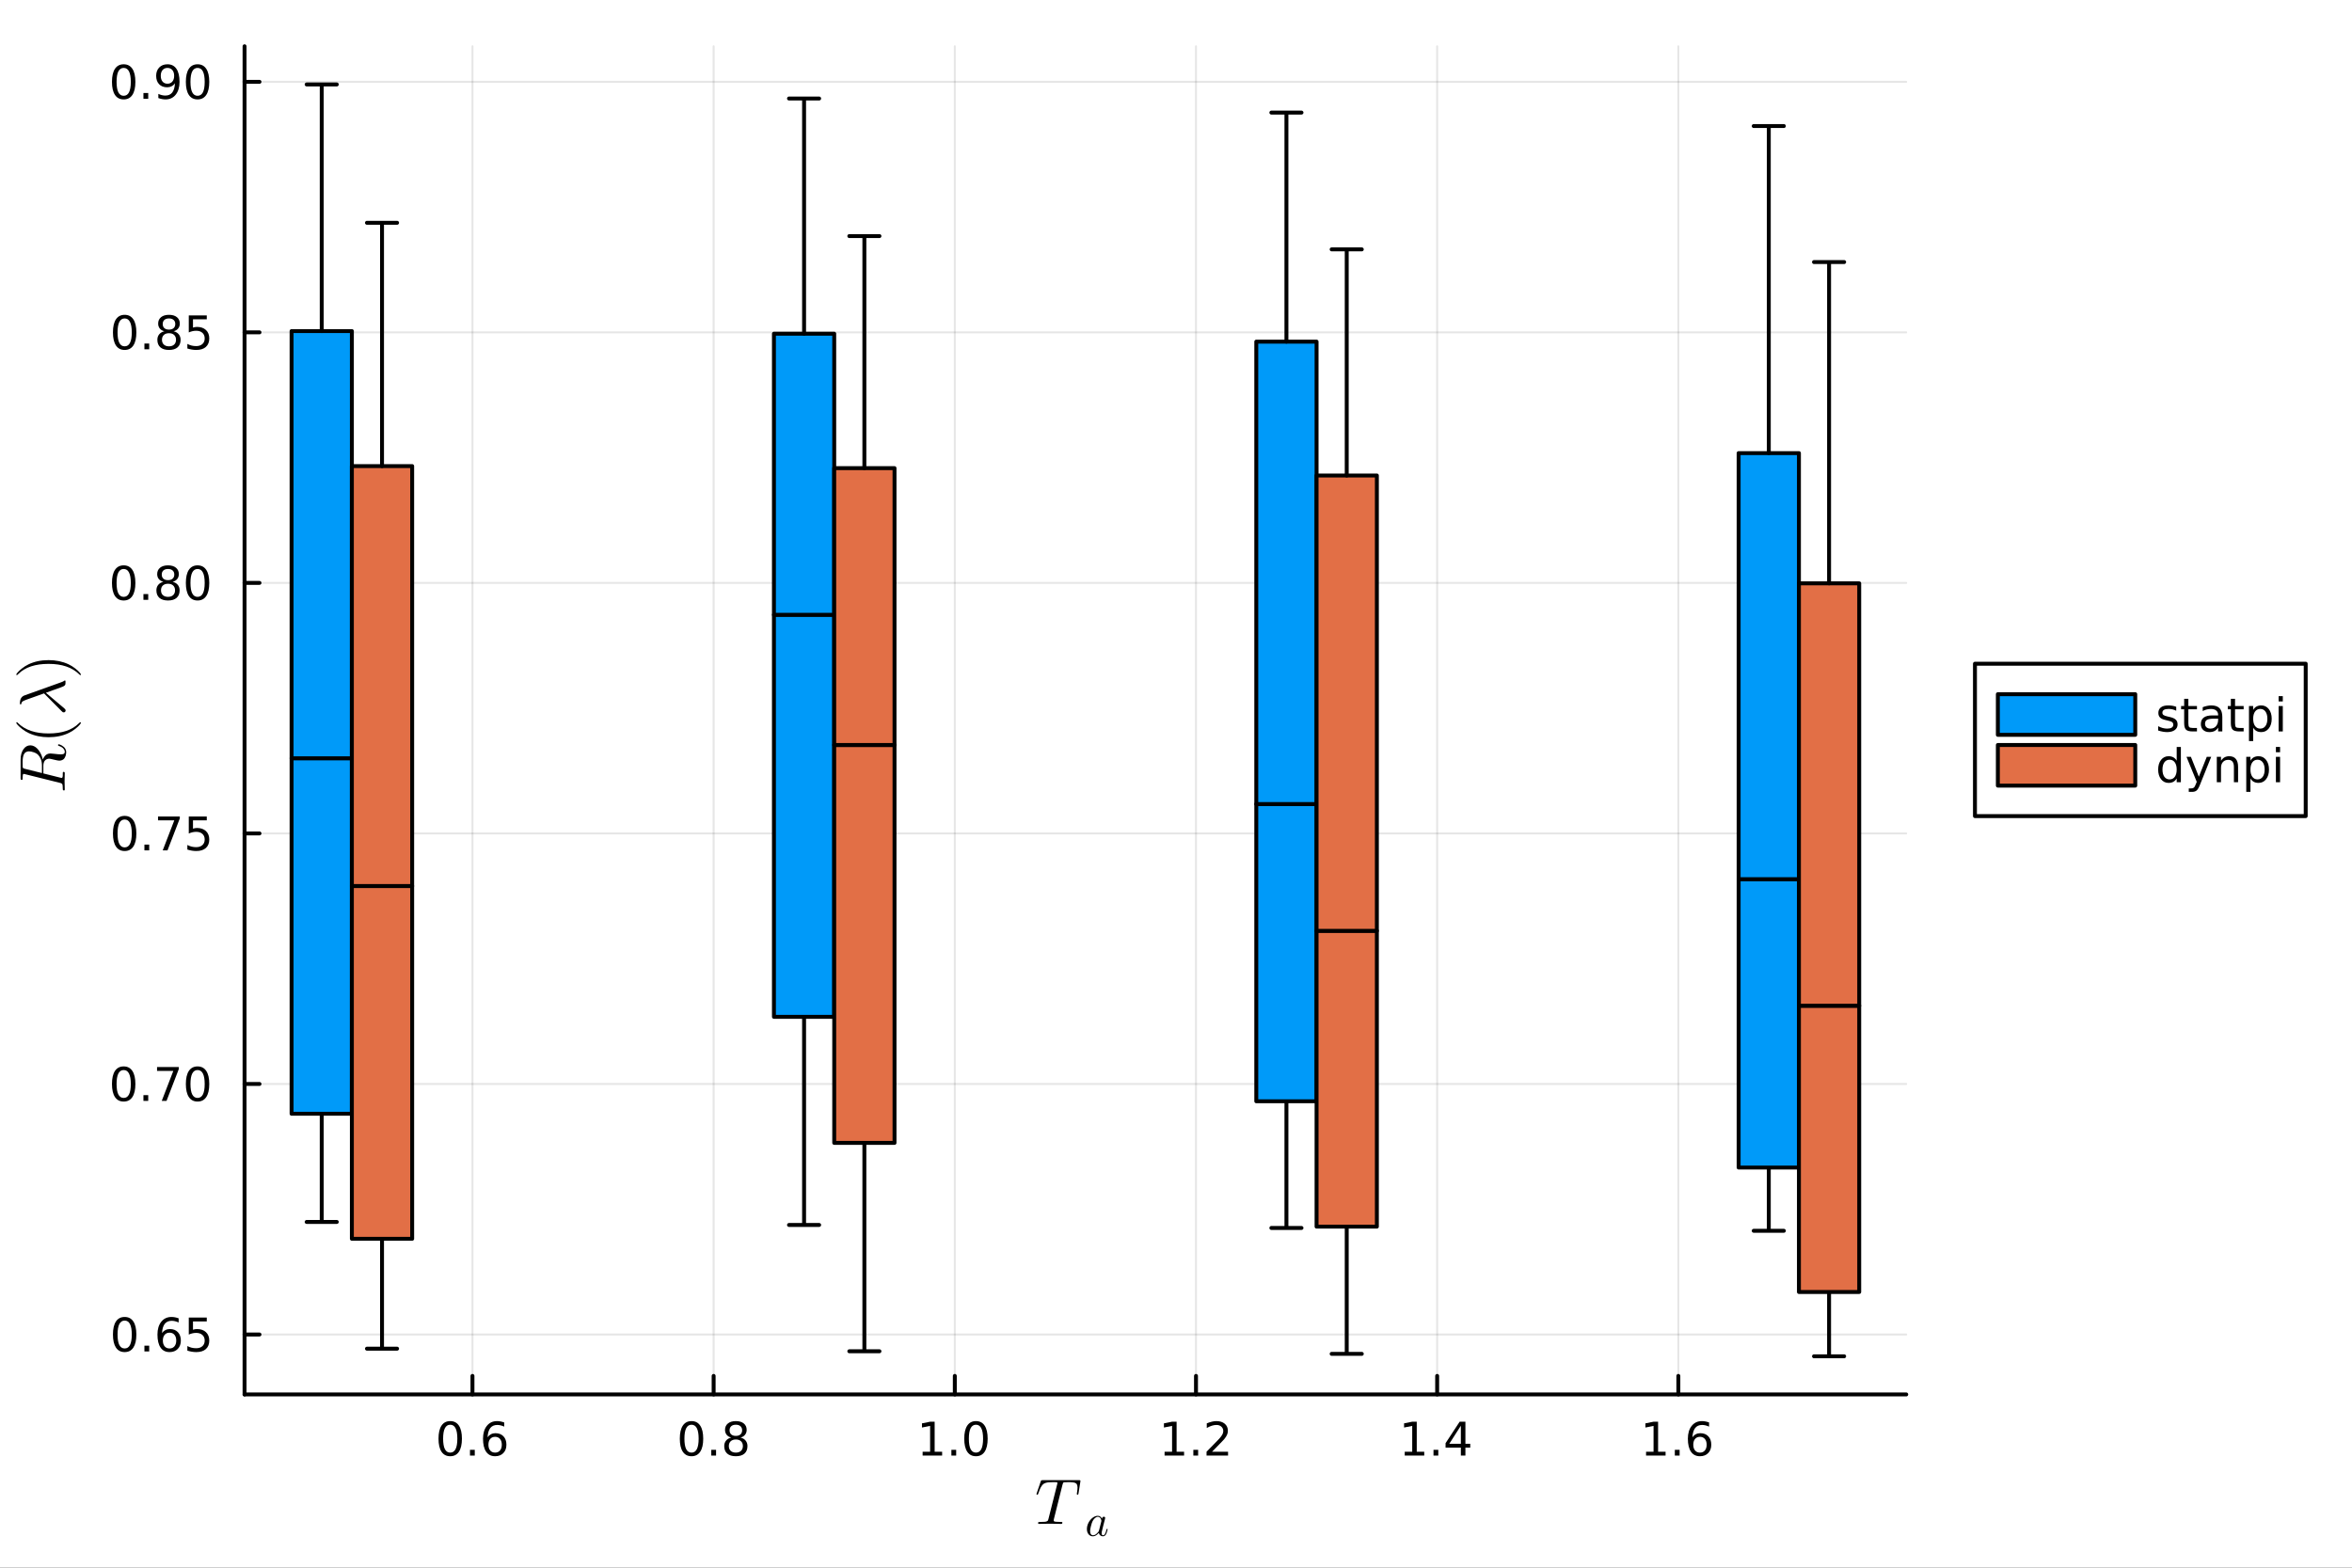 <?xml version="1.0" encoding="utf-8"?>
<svg xmlns="http://www.w3.org/2000/svg" xmlns:xlink="http://www.w3.org/1999/xlink" width="600" height="400" viewBox="0 0 2400 1600">
<rect x="0" y="0" width="2400" height="1600" fill="#333333" stroke="none"/>
<defs>
  <clipPath id="clip370">
    <rect x="0" y="0" width="2400" height="1600"/>
  </clipPath>
</defs>
<path clip-path="url(#clip370)" d="M0 1600 L2400 1600 L2400 0 L0 0  Z" fill="#ffffff" fill-rule="evenodd" fill-opacity="1"/>
<defs>
  <clipPath id="clip371">
    <rect x="480" y="0" width="1681" height="1600"/>
  </clipPath>
</defs>
<path clip-path="url(#clip370)" d="M249.542 1423.18 L1945.15 1423.18 L1945.15 47.244 L249.542 47.244  Z" fill="#ffffff" fill-rule="evenodd" fill-opacity="1"/>
<defs>
  <clipPath id="clip372">
    <rect x="249" y="47" width="1697" height="1377"/>
  </clipPath>
</defs>
<polyline clip-path="url(#clip372)" style="stroke:#000000; stroke-linecap:round; stroke-linejoin:round; stroke-width:2; stroke-opacity:0.1; fill:none" points="482.104,1423.18 482.104,47.244 "/>
<polyline clip-path="url(#clip372)" style="stroke:#000000; stroke-linecap:round; stroke-linejoin:round; stroke-width:2; stroke-opacity:0.1; fill:none" points="728.201,1423.18 728.201,47.244 "/>
<polyline clip-path="url(#clip372)" style="stroke:#000000; stroke-linecap:round; stroke-linejoin:round; stroke-width:2; stroke-opacity:0.1; fill:none" points="974.298,1423.18 974.298,47.244 "/>
<polyline clip-path="url(#clip372)" style="stroke:#000000; stroke-linecap:round; stroke-linejoin:round; stroke-width:2; stroke-opacity:0.1; fill:none" points="1220.4,1423.18 1220.4,47.244 "/>
<polyline clip-path="url(#clip372)" style="stroke:#000000; stroke-linecap:round; stroke-linejoin:round; stroke-width:2; stroke-opacity:0.1; fill:none" points="1466.49,1423.18 1466.49,47.244 "/>
<polyline clip-path="url(#clip372)" style="stroke:#000000; stroke-linecap:round; stroke-linejoin:round; stroke-width:2; stroke-opacity:0.1; fill:none" points="1712.59,1423.18 1712.59,47.244 "/>
<polyline clip-path="url(#clip370)" style="stroke:#000000; stroke-linecap:round; stroke-linejoin:round; stroke-width:4; stroke-opacity:1; fill:none" points="249.542,1423.18 1945.15,1423.18 "/>
<polyline clip-path="url(#clip370)" style="stroke:#000000; stroke-linecap:round; stroke-linejoin:round; stroke-width:4; stroke-opacity:1; fill:none" points="482.104,1423.18 482.104,1404.28 "/>
<polyline clip-path="url(#clip370)" style="stroke:#000000; stroke-linecap:round; stroke-linejoin:round; stroke-width:4; stroke-opacity:1; fill:none" points="728.201,1423.18 728.201,1404.28 "/>
<polyline clip-path="url(#clip370)" style="stroke:#000000; stroke-linecap:round; stroke-linejoin:round; stroke-width:4; stroke-opacity:1; fill:none" points="974.298,1423.18 974.298,1404.28 "/>
<polyline clip-path="url(#clip370)" style="stroke:#000000; stroke-linecap:round; stroke-linejoin:round; stroke-width:4; stroke-opacity:1; fill:none" points="1220.4,1423.18 1220.4,1404.28 "/>
<polyline clip-path="url(#clip370)" style="stroke:#000000; stroke-linecap:round; stroke-linejoin:round; stroke-width:4; stroke-opacity:1; fill:none" points="1466.49,1423.18 1466.49,1404.28 "/>
<polyline clip-path="url(#clip370)" style="stroke:#000000; stroke-linecap:round; stroke-linejoin:round; stroke-width:4; stroke-opacity:1; fill:none" points="1712.59,1423.18 1712.59,1404.28 "/>
<path clip-path="url(#clip370)" d="M459.407 1454.1 Q455.796 1454.1 453.968 1457.66 Q452.162 1461.2 452.162 1468.33 Q452.162 1475.44 453.968 1479.01 Q455.796 1482.55 459.407 1482.55 Q463.042 1482.55 464.847 1479.01 Q466.676 1475.44 466.676 1468.33 Q466.676 1461.2 464.847 1457.66 Q463.042 1454.1 459.407 1454.1 M459.407 1450.39 Q465.217 1450.39 468.273 1455 Q471.352 1459.58 471.352 1468.33 Q471.352 1477.06 468.273 1481.67 Q465.217 1486.25 459.407 1486.25 Q453.597 1486.25 450.518 1481.67 Q447.463 1477.06 447.463 1468.33 Q447.463 1459.58 450.518 1455 Q453.597 1450.39 459.407 1450.39 Z" fill="#000000" fill-rule="nonzero" fill-opacity="1" /><path clip-path="url(#clip370)" d="M479.569 1479.7 L484.453 1479.7 L484.453 1485.58 L479.569 1485.58 L479.569 1479.7 Z" fill="#000000" fill-rule="nonzero" fill-opacity="1" /><path clip-path="url(#clip370)" d="M505.217 1466.44 Q502.069 1466.44 500.217 1468.59 Q498.389 1470.74 498.389 1474.49 Q498.389 1478.22 500.217 1480.39 Q502.069 1482.55 505.217 1482.55 Q508.365 1482.55 510.194 1480.39 Q512.046 1478.22 512.046 1474.49 Q512.046 1470.74 510.194 1468.59 Q508.365 1466.44 505.217 1466.44 M514.5 1451.78 L514.5 1456.04 Q512.74 1455.21 510.935 1454.77 Q509.152 1454.33 507.393 1454.33 Q502.764 1454.33 500.31 1457.45 Q497.879 1460.58 497.532 1466.9 Q498.898 1464.89 500.958 1463.82 Q503.018 1462.73 505.495 1462.73 Q510.703 1462.73 513.713 1465.9 Q516.745 1469.05 516.745 1474.49 Q516.745 1479.82 513.597 1483.03 Q510.449 1486.25 505.217 1486.25 Q499.222 1486.25 496.051 1481.67 Q492.879 1477.06 492.879 1468.33 Q492.879 1460.14 496.768 1455.28 Q500.657 1450.39 507.208 1450.39 Q508.967 1450.39 510.75 1450.74 Q512.555 1451.09 514.5 1451.78 Z" fill="#000000" fill-rule="nonzero" fill-opacity="1" /><path clip-path="url(#clip370)" d="M705.632 1454.1 Q702.021 1454.1 700.192 1457.66 Q698.387 1461.2 698.387 1468.33 Q698.387 1475.44 700.192 1479.01 Q702.021 1482.55 705.632 1482.55 Q709.266 1482.55 711.072 1479.01 Q712.9 1475.44 712.9 1468.33 Q712.9 1461.2 711.072 1457.66 Q709.266 1454.1 705.632 1454.1 M705.632 1450.39 Q711.442 1450.39 714.498 1455 Q717.576 1459.58 717.576 1468.33 Q717.576 1477.06 714.498 1481.67 Q711.442 1486.25 705.632 1486.25 Q699.822 1486.25 696.743 1481.67 Q693.687 1477.06 693.687 1468.33 Q693.687 1459.58 696.743 1455 Q699.822 1450.39 705.632 1450.39 Z" fill="#000000" fill-rule="nonzero" fill-opacity="1" /><path clip-path="url(#clip370)" d="M725.794 1479.7 L730.678 1479.7 L730.678 1485.58 L725.794 1485.58 L725.794 1479.7 Z" fill="#000000" fill-rule="nonzero" fill-opacity="1" /><path clip-path="url(#clip370)" d="M750.863 1469.17 Q747.53 1469.17 745.609 1470.95 Q743.71 1472.73 743.71 1475.86 Q743.71 1478.98 745.609 1480.77 Q747.53 1482.55 750.863 1482.55 Q754.196 1482.55 756.118 1480.77 Q758.039 1478.96 758.039 1475.86 Q758.039 1472.73 756.118 1470.95 Q754.22 1469.17 750.863 1469.17 M746.187 1467.18 Q743.178 1466.44 741.488 1464.38 Q739.822 1462.32 739.822 1459.35 Q739.822 1455.21 742.761 1452.8 Q745.724 1450.39 750.863 1450.39 Q756.025 1450.39 758.965 1452.8 Q761.905 1455.21 761.905 1459.35 Q761.905 1462.32 760.215 1464.38 Q758.548 1466.44 755.562 1467.18 Q758.942 1467.96 760.817 1470.26 Q762.715 1472.55 762.715 1475.86 Q762.715 1480.88 759.636 1483.57 Q756.581 1486.25 750.863 1486.25 Q745.146 1486.25 742.067 1483.57 Q739.011 1480.88 739.011 1475.86 Q739.011 1472.55 740.909 1470.26 Q742.808 1467.96 746.187 1467.18 M744.474 1459.79 Q744.474 1462.48 746.141 1463.98 Q747.831 1465.49 750.863 1465.49 Q753.872 1465.49 755.562 1463.98 Q757.275 1462.48 757.275 1459.79 Q757.275 1457.11 755.562 1455.6 Q753.872 1454.1 750.863 1454.1 Q747.831 1454.1 746.141 1455.6 Q744.474 1457.11 744.474 1459.79 Z" fill="#000000" fill-rule="nonzero" fill-opacity="1" /><path clip-path="url(#clip370)" d="M941.451 1481.64 L949.09 1481.64 L949.09 1455.28 L940.78 1456.95 L940.78 1452.69 L949.044 1451.02 L953.72 1451.02 L953.72 1481.64 L961.359 1481.64 L961.359 1485.58 L941.451 1485.58 L941.451 1481.64 Z" fill="#000000" fill-rule="nonzero" fill-opacity="1" /><path clip-path="url(#clip370)" d="M970.803 1479.7 L975.687 1479.7 L975.687 1485.58 L970.803 1485.58 L970.803 1479.7 Z" fill="#000000" fill-rule="nonzero" fill-opacity="1" /><path clip-path="url(#clip370)" d="M995.872 1454.1 Q992.261 1454.1 990.433 1457.66 Q988.627 1461.2 988.627 1468.33 Q988.627 1475.44 990.433 1479.01 Q992.261 1482.55 995.872 1482.55 Q999.507 1482.55 1001.31 1479.01 Q1003.14 1475.44 1003.14 1468.33 Q1003.14 1461.2 1001.31 1457.66 Q999.507 1454.1 995.872 1454.1 M995.872 1450.39 Q1001.68 1450.39 1004.74 1455 Q1007.82 1459.58 1007.82 1468.33 Q1007.82 1477.06 1004.74 1481.67 Q1001.68 1486.25 995.872 1486.25 Q990.062 1486.25 986.984 1481.67 Q983.928 1477.06 983.928 1468.33 Q983.928 1459.58 986.984 1455 Q990.062 1450.39 995.872 1450.39 Z" fill="#000000" fill-rule="nonzero" fill-opacity="1" /><path clip-path="url(#clip370)" d="M1188.35 1481.64 L1195.99 1481.64 L1195.99 1455.28 L1187.68 1456.95 L1187.68 1452.69 L1195.94 1451.02 L1200.62 1451.02 L1200.62 1481.64 L1208.25 1481.64 L1208.25 1485.58 L1188.35 1485.58 L1188.35 1481.64 Z" fill="#000000" fill-rule="nonzero" fill-opacity="1" /><path clip-path="url(#clip370)" d="M1217.7 1479.7 L1222.58 1479.7 L1222.58 1485.58 L1217.7 1485.58 L1217.7 1479.7 Z" fill="#000000" fill-rule="nonzero" fill-opacity="1" /><path clip-path="url(#clip370)" d="M1236.8 1481.64 L1253.12 1481.64 L1253.12 1485.58 L1231.17 1485.58 L1231.17 1481.64 Q1233.83 1478.89 1238.42 1474.26 Q1243.02 1469.61 1244.2 1468.27 Q1246.45 1465.74 1247.33 1464.01 Q1248.23 1462.25 1248.23 1460.56 Q1248.23 1457.8 1246.29 1456.07 Q1244.37 1454.33 1241.26 1454.33 Q1239.06 1454.33 1236.61 1455.09 Q1234.18 1455.86 1231.4 1457.41 L1231.4 1452.69 Q1234.23 1451.55 1236.68 1450.97 Q1239.13 1450.39 1241.17 1450.39 Q1246.54 1450.39 1249.74 1453.08 Q1252.93 1455.77 1252.93 1460.26 Q1252.93 1462.39 1252.12 1464.31 Q1251.33 1466.2 1249.23 1468.8 Q1248.65 1469.47 1245.55 1472.69 Q1242.44 1475.88 1236.8 1481.64 Z" fill="#000000" fill-rule="nonzero" fill-opacity="1" /><path clip-path="url(#clip370)" d="M1433.4 1481.64 L1441.04 1481.64 L1441.04 1455.28 L1432.73 1456.95 L1432.73 1452.69 L1441 1451.02 L1445.67 1451.02 L1445.67 1481.64 L1453.31 1481.64 L1453.31 1485.58 L1433.4 1485.58 L1433.4 1481.64 Z" fill="#000000" fill-rule="nonzero" fill-opacity="1" /><path clip-path="url(#clip370)" d="M1462.75 1479.7 L1467.64 1479.7 L1467.64 1485.58 L1462.75 1485.58 L1462.75 1479.7 Z" fill="#000000" fill-rule="nonzero" fill-opacity="1" /><path clip-path="url(#clip370)" d="M1490.67 1455.09 L1478.87 1473.54 L1490.67 1473.54 L1490.67 1455.09 M1489.44 1451.02 L1495.32 1451.02 L1495.32 1473.54 L1500.25 1473.54 L1500.25 1477.43 L1495.32 1477.43 L1495.32 1485.58 L1490.67 1485.58 L1490.67 1477.43 L1475.07 1477.43 L1475.07 1472.92 L1489.44 1451.02 Z" fill="#000000" fill-rule="nonzero" fill-opacity="1" /><path clip-path="url(#clip370)" d="M1679.66 1481.64 L1687.3 1481.64 L1687.3 1455.28 L1678.99 1456.95 L1678.99 1452.69 L1687.25 1451.02 L1691.93 1451.02 L1691.93 1481.64 L1699.57 1481.64 L1699.57 1485.58 L1679.66 1485.58 L1679.66 1481.64 Z" fill="#000000" fill-rule="nonzero" fill-opacity="1" /><path clip-path="url(#clip370)" d="M1709.01 1479.7 L1713.9 1479.7 L1713.9 1485.58 L1709.01 1485.58 L1709.01 1479.7 Z" fill="#000000" fill-rule="nonzero" fill-opacity="1" /><path clip-path="url(#clip370)" d="M1734.66 1466.44 Q1731.51 1466.44 1729.66 1468.59 Q1727.83 1470.74 1727.83 1474.49 Q1727.83 1478.22 1729.66 1480.39 Q1731.51 1482.55 1734.66 1482.55 Q1737.81 1482.55 1739.64 1480.39 Q1741.49 1478.22 1741.49 1474.49 Q1741.49 1470.74 1739.64 1468.59 Q1737.81 1466.44 1734.66 1466.44 M1743.94 1451.78 L1743.94 1456.04 Q1742.18 1455.21 1740.38 1454.77 Q1738.6 1454.33 1736.84 1454.33 Q1732.21 1454.33 1729.75 1457.45 Q1727.32 1460.58 1726.98 1466.9 Q1728.34 1464.89 1730.4 1463.82 Q1732.46 1462.73 1734.94 1462.73 Q1740.15 1462.73 1743.16 1465.9 Q1746.19 1469.05 1746.19 1474.49 Q1746.19 1479.82 1743.04 1483.03 Q1739.89 1486.25 1734.66 1486.25 Q1728.67 1486.25 1725.5 1481.67 Q1722.32 1477.06 1722.32 1468.33 Q1722.32 1460.14 1726.21 1455.28 Q1730.1 1450.39 1736.65 1450.39 Q1738.41 1450.39 1740.19 1450.74 Q1742 1451.09 1743.94 1451.78 Z" fill="#000000" fill-rule="nonzero" fill-opacity="1" /><path clip-path="url(#clip370)" d="M1102.49 1511.39 Q1102.49 1512 1102.36 1512.52 L1100.55 1523.98 Q1100.46 1524.85 1100.26 1525.18 Q1100.1 1525.5 1099.59 1525.5 Q1098.78 1525.5 1098.78 1524.66 Q1098.78 1524.18 1098.98 1523.4 Q1099.52 1519.77 1099.52 1518.12 Q1099.52 1517.03 1099.3 1516.22 Q1099.1 1515.39 1098.78 1514.81 Q1098.49 1514.23 1097.82 1513.84 Q1097.14 1513.45 1096.5 1513.23 Q1095.85 1513 1094.69 1512.91 Q1093.53 1512.78 1092.53 1512.74 Q1091.54 1512.71 1089.89 1512.71 Q1086.32 1512.71 1085.74 1512.84 Q1085.13 1513 1084.81 1513.49 Q1084.52 1513.94 1084.19 1515.29 L1075.43 1550.3 L1075.18 1551.68 Q1075.18 1552.45 1075.66 1552.71 Q1076.14 1552.97 1077.62 1553.13 Q1079.75 1553.29 1081.84 1553.29 Q1081.91 1553.29 1082.04 1553.29 Q1082.74 1553.29 1083.03 1553.32 Q1083.32 1553.32 1083.61 1553.39 Q1083.9 1553.45 1083.97 1553.61 Q1084.06 1553.74 1084.06 1554 Q1084.06 1554.61 1083.81 1554.93 Q1083.55 1555.22 1083.29 1555.29 Q1083.07 1555.32 1082.62 1555.32 Q1081.71 1555.32 1079.78 1555.26 Q1077.85 1555.19 1076.88 1555.19 L1071.41 1555.13 L1065.8 1555.19 Q1064.93 1555.19 1063.1 1555.26 Q1061.26 1555.32 1060.39 1555.32 Q1059.27 1555.32 1059.27 1554.52 Q1059.27 1553.61 1059.68 1553.45 Q1060.14 1553.29 1062.04 1553.29 Q1064.71 1553.29 1066.16 1553.16 Q1067.61 1553.03 1068.38 1552.58 Q1069.19 1552.13 1069.41 1551.68 Q1069.64 1551.2 1069.89 1550.1 L1078.75 1514.9 Q1079.01 1514.13 1079.01 1513.52 Q1079.01 1513.2 1078.91 1513.07 Q1078.85 1512.94 1078.43 1512.84 Q1078.01 1512.71 1077.14 1512.71 L1074.56 1512.71 Q1071.92 1512.71 1070.28 1512.84 Q1068.67 1512.94 1067.12 1513.42 Q1065.61 1513.9 1064.71 1514.58 Q1063.84 1515.26 1062.87 1516.64 Q1061.91 1518.03 1061.2 1519.7 Q1060.52 1521.38 1059.56 1524.11 Q1059.23 1525.01 1059.04 1525.27 Q1058.88 1525.5 1058.43 1525.5 Q1058.11 1525.5 1057.85 1525.3 Q1057.62 1525.08 1057.62 1524.79 Q1057.95 1523.73 1058.01 1523.6 L1061.97 1511.97 Q1062.29 1511.04 1062.58 1510.88 Q1062.91 1510.68 1064.1 1510.68 L1100.68 1510.68 Q1101.26 1510.68 1101.46 1510.68 Q1101.65 1510.68 1101.97 1510.75 Q1102.29 1510.81 1102.39 1510.97 Q1102.49 1511.13 1102.49 1511.39 Z" fill="#000000" fill-rule="nonzero" fill-opacity="1" /><path clip-path="url(#clip370)" d="M1130.23 1560.84 Q1129.62 1563.75 1128.83 1565.42 Q1127.57 1567.97 1125.43 1567.97 Q1123.81 1567.97 1122.66 1566.97 Q1121.51 1565.98 1121.24 1564.49 Q1118.28 1567.97 1115.22 1567.97 Q1112.51 1567.97 1110.8 1565.91 Q1109.09 1563.84 1109.09 1560.57 Q1109.09 1557.28 1110.71 1554.12 Q1112.35 1550.97 1114.95 1549.01 Q1117.54 1547.05 1120.2 1547.05 Q1123.02 1547.05 1124.46 1550 Q1124.57 1549.19 1125.09 1548.58 Q1125.61 1547.97 1126.4 1547.97 Q1127.01 1547.97 1127.37 1548.31 Q1127.73 1548.62 1127.73 1549.21 Q1127.73 1549.5 1127.41 1550.79 L1125.75 1557.24 L1124.73 1561.41 Q1124.35 1562.94 1124.24 1563.5 Q1124.14 1564.07 1124.14 1564.81 Q1124.14 1566.93 1125.52 1566.93 Q1126.2 1566.93 1126.74 1566.5 Q1127.28 1566.07 1127.71 1565.17 Q1128.14 1564.27 1128.41 1563.44 Q1128.68 1562.58 1129.04 1561.23 Q1129.15 1560.68 1129.24 1560.55 Q1129.35 1560.39 1129.67 1560.39 Q1130.23 1560.39 1130.23 1560.84 M1123.9 1552.12 Q1123.9 1551.92 1123.74 1551.35 Q1123.58 1550.79 1123.22 1550 Q1122.86 1549.21 1122.07 1548.65 Q1121.3 1548.06 1120.27 1548.06 Q1118.87 1548.06 1117.4 1549.25 Q1115.96 1550.45 1114.9 1552.48 Q1114.09 1554.1 1113.21 1557.51 Q1112.35 1560.91 1112.35 1562.6 Q1112.35 1563.64 1112.58 1564.56 Q1112.83 1565.46 1113.53 1566.21 Q1114.23 1566.93 1115.31 1566.93 Q1117.95 1566.93 1120.54 1563.66 Q1121.03 1563.1 1121.15 1562.87 Q1121.28 1562.62 1121.46 1561.95 L1123.76 1552.91 Q1123.9 1552.23 1123.9 1552.12 Z" fill="#000000" fill-rule="nonzero" fill-opacity="1" /><polyline clip-path="url(#clip372)" style="stroke:#000000; stroke-linecap:round; stroke-linejoin:round; stroke-width:2; stroke-opacity:0.1; fill:none" points="249.542,1362.01 1945.15,1362.01 "/>
<polyline clip-path="url(#clip372)" style="stroke:#000000; stroke-linecap:round; stroke-linejoin:round; stroke-width:2; stroke-opacity:0.1; fill:none" points="249.542,1106.31 1945.15,1106.31 "/>
<polyline clip-path="url(#clip372)" style="stroke:#000000; stroke-linecap:round; stroke-linejoin:round; stroke-width:2; stroke-opacity:0.1; fill:none" points="249.542,850.61 1945.15,850.61 "/>
<polyline clip-path="url(#clip372)" style="stroke:#000000; stroke-linecap:round; stroke-linejoin:round; stroke-width:2; stroke-opacity:0.1; fill:none" points="249.542,594.912 1945.15,594.912 "/>
<polyline clip-path="url(#clip372)" style="stroke:#000000; stroke-linecap:round; stroke-linejoin:round; stroke-width:2; stroke-opacity:0.1; fill:none" points="249.542,339.214 1945.15,339.214 "/>
<polyline clip-path="url(#clip372)" style="stroke:#000000; stroke-linecap:round; stroke-linejoin:round; stroke-width:2; stroke-opacity:0.1; fill:none" points="249.542,83.516 1945.15,83.516 "/>
<polyline clip-path="url(#clip370)" style="stroke:#000000; stroke-linecap:round; stroke-linejoin:round; stroke-width:4; stroke-opacity:1; fill:none" points="249.542,1423.18 249.542,47.244 "/>
<polyline clip-path="url(#clip370)" style="stroke:#000000; stroke-linecap:round; stroke-linejoin:round; stroke-width:4; stroke-opacity:1; fill:none" points="249.542,1362.01 264.777,1362.01 "/>
<polyline clip-path="url(#clip370)" style="stroke:#000000; stroke-linecap:round; stroke-linejoin:round; stroke-width:4; stroke-opacity:1; fill:none" points="249.542,1106.31 264.777,1106.31 "/>
<polyline clip-path="url(#clip370)" style="stroke:#000000; stroke-linecap:round; stroke-linejoin:round; stroke-width:4; stroke-opacity:1; fill:none" points="249.542,850.61 264.777,850.61 "/>
<polyline clip-path="url(#clip370)" style="stroke:#000000; stroke-linecap:round; stroke-linejoin:round; stroke-width:4; stroke-opacity:1; fill:none" points="249.542,594.912 264.777,594.912 "/>
<polyline clip-path="url(#clip370)" style="stroke:#000000; stroke-linecap:round; stroke-linejoin:round; stroke-width:4; stroke-opacity:1; fill:none" points="249.542,339.214 264.777,339.214 "/>
<polyline clip-path="url(#clip370)" style="stroke:#000000; stroke-linecap:round; stroke-linejoin:round; stroke-width:4; stroke-opacity:1; fill:none" points="249.542,83.516 264.777,83.516 "/>
<path clip-path="url(#clip370)" d="M127.2 1347.81 Q123.589 1347.81 121.76 1351.37 Q119.955 1354.91 119.955 1362.04 Q119.955 1369.15 121.76 1372.71 Q123.589 1376.25 127.2 1376.25 Q130.834 1376.25 132.64 1372.71 Q134.468 1369.15 134.468 1362.04 Q134.468 1354.91 132.64 1351.37 Q130.834 1347.81 127.2 1347.81 M127.2 1344.1 Q133.01 1344.1 136.066 1348.71 Q139.144 1353.29 139.144 1362.04 Q139.144 1370.77 136.066 1375.37 Q133.01 1379.96 127.2 1379.96 Q121.39 1379.96 118.311 1375.37 Q115.256 1370.77 115.256 1362.04 Q115.256 1353.29 118.311 1348.71 Q121.39 1344.1 127.2 1344.1 Z" fill="#000000" fill-rule="nonzero" fill-opacity="1" /><path clip-path="url(#clip370)" d="M147.362 1373.41 L152.246 1373.41 L152.246 1379.29 L147.362 1379.29 L147.362 1373.41 Z" fill="#000000" fill-rule="nonzero" fill-opacity="1" /><path clip-path="url(#clip370)" d="M173.01 1360.14 Q169.862 1360.14 168.01 1362.3 Q166.181 1364.45 166.181 1368.2 Q166.181 1371.93 168.01 1374.1 Q169.862 1376.25 173.01 1376.25 Q176.158 1376.25 177.987 1374.1 Q179.839 1371.93 179.839 1368.2 Q179.839 1364.45 177.987 1362.3 Q176.158 1360.14 173.01 1360.14 M182.292 1345.49 L182.292 1349.75 Q180.533 1348.92 178.727 1348.48 Q176.945 1348.04 175.186 1348.04 Q170.556 1348.04 168.102 1351.16 Q165.672 1354.29 165.325 1360.61 Q166.69 1358.59 168.751 1357.53 Q170.811 1356.44 173.288 1356.44 Q178.496 1356.44 181.505 1359.61 Q184.538 1362.76 184.538 1368.2 Q184.538 1373.52 181.389 1376.74 Q178.241 1379.96 173.01 1379.96 Q167.015 1379.96 163.843 1375.37 Q160.672 1370.77 160.672 1362.04 Q160.672 1353.85 164.561 1348.99 Q168.45 1344.1 175.001 1344.1 Q176.76 1344.1 178.542 1344.45 Q180.348 1344.8 182.292 1345.49 Z" fill="#000000" fill-rule="nonzero" fill-opacity="1" /><path clip-path="url(#clip370)" d="M192.639 1344.73 L210.996 1344.73 L210.996 1348.66 L196.922 1348.66 L196.922 1357.13 Q197.94 1356.79 198.959 1356.62 Q199.977 1356.44 200.996 1356.44 Q206.783 1356.44 210.162 1359.61 Q213.542 1362.78 213.542 1368.2 Q213.542 1373.78 210.07 1376.88 Q206.598 1379.96 200.278 1379.96 Q198.102 1379.96 195.834 1379.59 Q193.588 1379.22 191.181 1378.48 L191.181 1373.78 Q193.264 1374.91 195.487 1375.47 Q197.709 1376.02 200.186 1376.02 Q204.19 1376.02 206.528 1373.92 Q208.866 1371.81 208.866 1368.2 Q208.866 1364.59 206.528 1362.48 Q204.19 1360.37 200.186 1360.37 Q198.311 1360.37 196.436 1360.79 Q194.584 1361.21 192.639 1362.09 L192.639 1344.73 Z" fill="#000000" fill-rule="nonzero" fill-opacity="1" /><path clip-path="url(#clip370)" d="M126.205 1092.11 Q122.593 1092.11 120.765 1095.67 Q118.959 1099.21 118.959 1106.34 Q118.959 1113.45 120.765 1117.01 Q122.593 1120.56 126.205 1120.56 Q129.839 1120.56 131.644 1117.01 Q133.473 1113.45 133.473 1106.34 Q133.473 1099.21 131.644 1095.67 Q129.839 1092.11 126.205 1092.11 M126.205 1088.4 Q132.015 1088.4 135.07 1093.01 Q138.149 1097.59 138.149 1106.34 Q138.149 1115.07 135.07 1119.68 Q132.015 1124.26 126.205 1124.26 Q120.394 1124.26 117.316 1119.68 Q114.26 1115.07 114.26 1106.34 Q114.26 1097.59 117.316 1093.01 Q120.394 1088.4 126.205 1088.4 Z" fill="#000000" fill-rule="nonzero" fill-opacity="1" /><path clip-path="url(#clip370)" d="M146.366 1117.71 L151.251 1117.71 L151.251 1123.59 L146.366 1123.59 L146.366 1117.71 Z" fill="#000000" fill-rule="nonzero" fill-opacity="1" /><path clip-path="url(#clip370)" d="M160.255 1089.03 L182.477 1089.03 L182.477 1091.02 L169.931 1123.59 L165.047 1123.59 L176.852 1092.96 L160.255 1092.96 L160.255 1089.03 Z" fill="#000000" fill-rule="nonzero" fill-opacity="1" /><path clip-path="url(#clip370)" d="M201.598 1092.11 Q197.987 1092.11 196.158 1095.67 Q194.352 1099.21 194.352 1106.34 Q194.352 1113.45 196.158 1117.01 Q197.987 1120.56 201.598 1120.56 Q205.232 1120.56 207.037 1117.01 Q208.866 1113.45 208.866 1106.34 Q208.866 1099.21 207.037 1095.67 Q205.232 1092.11 201.598 1092.11 M201.598 1088.4 Q207.408 1088.4 210.463 1093.01 Q213.542 1097.59 213.542 1106.34 Q213.542 1115.07 210.463 1119.68 Q207.408 1124.26 201.598 1124.26 Q195.787 1124.26 192.709 1119.68 Q189.653 1115.07 189.653 1106.34 Q189.653 1097.59 192.709 1093.01 Q195.787 1088.4 201.598 1088.4 Z" fill="#000000" fill-rule="nonzero" fill-opacity="1" /><path clip-path="url(#clip370)" d="M127.2 836.409 Q123.589 836.409 121.76 839.974 Q119.955 843.516 119.955 850.645 Q119.955 857.752 121.76 861.316 Q123.589 864.858 127.2 864.858 Q130.834 864.858 132.64 861.316 Q134.468 857.752 134.468 850.645 Q134.468 843.516 132.64 839.974 Q130.834 836.409 127.2 836.409 M127.2 832.705 Q133.01 832.705 136.066 837.312 Q139.144 841.895 139.144 850.645 Q139.144 859.372 136.066 863.978 Q133.01 868.562 127.2 868.562 Q121.39 868.562 118.311 863.978 Q115.256 859.372 115.256 850.645 Q115.256 841.895 118.311 837.312 Q121.39 832.705 127.2 832.705 Z" fill="#000000" fill-rule="nonzero" fill-opacity="1" /><path clip-path="url(#clip370)" d="M147.362 862.011 L152.246 862.011 L152.246 867.89 L147.362 867.89 L147.362 862.011 Z" fill="#000000" fill-rule="nonzero" fill-opacity="1" /><path clip-path="url(#clip370)" d="M161.251 833.33 L183.473 833.33 L183.473 835.321 L170.927 867.89 L166.042 867.89 L177.848 837.266 L161.251 837.266 L161.251 833.33 Z" fill="#000000" fill-rule="nonzero" fill-opacity="1" /><path clip-path="url(#clip370)" d="M192.639 833.33 L210.996 833.33 L210.996 837.266 L196.922 837.266 L196.922 845.738 Q197.94 845.39 198.959 845.228 Q199.977 845.043 200.996 845.043 Q206.783 845.043 210.162 848.215 Q213.542 851.386 213.542 856.802 Q213.542 862.381 210.07 865.483 Q206.598 868.562 200.278 868.562 Q198.102 868.562 195.834 868.191 Q193.588 867.821 191.181 867.08 L191.181 862.381 Q193.264 863.515 195.487 864.071 Q197.709 864.627 200.186 864.627 Q204.19 864.627 206.528 862.52 Q208.866 860.414 208.866 856.802 Q208.866 853.191 206.528 851.085 Q204.19 848.978 200.186 848.978 Q198.311 848.978 196.436 849.395 Q194.584 849.812 192.639 850.691 L192.639 833.33 Z" fill="#000000" fill-rule="nonzero" fill-opacity="1" /><path clip-path="url(#clip370)" d="M126.205 580.711 Q122.593 580.711 120.765 584.276 Q118.959 587.817 118.959 594.947 Q118.959 602.053 120.765 605.618 Q122.593 609.16 126.205 609.16 Q129.839 609.16 131.644 605.618 Q133.473 602.053 133.473 594.947 Q133.473 587.817 131.644 584.276 Q129.839 580.711 126.205 580.711 M126.205 577.007 Q132.015 577.007 135.07 581.614 Q138.149 586.197 138.149 594.947 Q138.149 603.674 135.07 608.28 Q132.015 612.864 126.205 612.864 Q120.394 612.864 117.316 608.28 Q114.26 603.674 114.26 594.947 Q114.26 586.197 117.316 581.614 Q120.394 577.007 126.205 577.007 Z" fill="#000000" fill-rule="nonzero" fill-opacity="1" /><path clip-path="url(#clip370)" d="M146.366 606.313 L151.251 606.313 L151.251 612.192 L146.366 612.192 L146.366 606.313 Z" fill="#000000" fill-rule="nonzero" fill-opacity="1" /><path clip-path="url(#clip370)" d="M171.436 595.78 Q168.102 595.78 166.181 597.563 Q164.283 599.345 164.283 602.47 Q164.283 605.595 166.181 607.377 Q168.102 609.16 171.436 609.16 Q174.769 609.16 176.69 607.377 Q178.612 605.572 178.612 602.47 Q178.612 599.345 176.69 597.563 Q174.792 595.78 171.436 595.78 M166.76 593.79 Q163.751 593.049 162.061 590.989 Q160.394 588.928 160.394 585.966 Q160.394 581.822 163.334 579.415 Q166.297 577.007 171.436 577.007 Q176.598 577.007 179.538 579.415 Q182.477 581.822 182.477 585.966 Q182.477 588.928 180.788 590.989 Q179.121 593.049 176.135 593.79 Q179.514 594.577 181.389 596.868 Q183.288 599.16 183.288 602.47 Q183.288 607.493 180.209 610.178 Q177.153 612.864 171.436 612.864 Q165.718 612.864 162.64 610.178 Q159.584 607.493 159.584 602.47 Q159.584 599.16 161.482 596.868 Q163.38 594.577 166.76 593.79 M165.047 586.405 Q165.047 589.09 166.714 590.595 Q168.403 592.1 171.436 592.1 Q174.445 592.1 176.135 590.595 Q177.848 589.09 177.848 586.405 Q177.848 583.72 176.135 582.216 Q174.445 580.711 171.436 580.711 Q168.403 580.711 166.714 582.216 Q165.047 583.72 165.047 586.405 Z" fill="#000000" fill-rule="nonzero" fill-opacity="1" /><path clip-path="url(#clip370)" d="M201.598 580.711 Q197.987 580.711 196.158 584.276 Q194.352 587.817 194.352 594.947 Q194.352 602.053 196.158 605.618 Q197.987 609.16 201.598 609.16 Q205.232 609.16 207.037 605.618 Q208.866 602.053 208.866 594.947 Q208.866 587.817 207.037 584.276 Q205.232 580.711 201.598 580.711 M201.598 577.007 Q207.408 577.007 210.463 581.614 Q213.542 586.197 213.542 594.947 Q213.542 603.674 210.463 608.28 Q207.408 612.864 201.598 612.864 Q195.787 612.864 192.709 608.28 Q189.653 603.674 189.653 594.947 Q189.653 586.197 192.709 581.614 Q195.787 577.007 201.598 577.007 Z" fill="#000000" fill-rule="nonzero" fill-opacity="1" /><path clip-path="url(#clip370)" d="M127.2 325.013 Q123.589 325.013 121.76 328.578 Q119.955 332.119 119.955 339.249 Q119.955 346.355 121.76 349.92 Q123.589 353.462 127.2 353.462 Q130.834 353.462 132.64 349.92 Q134.468 346.355 134.468 339.249 Q134.468 332.119 132.64 328.578 Q130.834 325.013 127.2 325.013 M127.2 321.309 Q133.01 321.309 136.066 325.916 Q139.144 330.499 139.144 339.249 Q139.144 347.976 136.066 352.582 Q133.01 357.165 127.2 357.165 Q121.39 357.165 118.311 352.582 Q115.256 347.976 115.256 339.249 Q115.256 330.499 118.311 325.916 Q121.39 321.309 127.2 321.309 Z" fill="#000000" fill-rule="nonzero" fill-opacity="1" /><path clip-path="url(#clip370)" d="M147.362 350.614 L152.246 350.614 L152.246 356.494 L147.362 356.494 L147.362 350.614 Z" fill="#000000" fill-rule="nonzero" fill-opacity="1" /><path clip-path="url(#clip370)" d="M172.431 340.082 Q169.098 340.082 167.177 341.865 Q165.278 343.647 165.278 346.772 Q165.278 349.897 167.177 351.679 Q169.098 353.462 172.431 353.462 Q175.764 353.462 177.686 351.679 Q179.607 349.874 179.607 346.772 Q179.607 343.647 177.686 341.865 Q175.788 340.082 172.431 340.082 M167.755 338.091 Q164.746 337.351 163.056 335.29 Q161.39 333.23 161.39 330.267 Q161.39 326.124 164.329 323.716 Q167.292 321.309 172.431 321.309 Q177.593 321.309 180.533 323.716 Q183.473 326.124 183.473 330.267 Q183.473 333.23 181.783 335.29 Q180.116 337.351 177.13 338.091 Q180.51 338.878 182.385 341.17 Q184.283 343.462 184.283 346.772 Q184.283 351.795 181.204 354.48 Q178.149 357.165 172.431 357.165 Q166.714 357.165 163.635 354.48 Q160.579 351.795 160.579 346.772 Q160.579 343.462 162.477 341.17 Q164.376 338.878 167.755 338.091 M166.042 330.707 Q166.042 333.392 167.709 334.897 Q169.399 336.402 172.431 336.402 Q175.44 336.402 177.13 334.897 Q178.843 333.392 178.843 330.707 Q178.843 328.022 177.13 326.517 Q175.44 325.013 172.431 325.013 Q169.399 325.013 167.709 326.517 Q166.042 328.022 166.042 330.707 Z" fill="#000000" fill-rule="nonzero" fill-opacity="1" /><path clip-path="url(#clip370)" d="M192.639 321.934 L210.996 321.934 L210.996 325.869 L196.922 325.869 L196.922 334.341 Q197.94 333.994 198.959 333.832 Q199.977 333.647 200.996 333.647 Q206.783 333.647 210.162 336.818 Q213.542 339.99 213.542 345.406 Q213.542 350.985 210.07 354.087 Q206.598 357.165 200.278 357.165 Q198.102 357.165 195.834 356.795 Q193.588 356.425 191.181 355.684 L191.181 350.985 Q193.264 352.119 195.487 352.675 Q197.709 353.23 200.186 353.23 Q204.19 353.23 206.528 351.124 Q208.866 349.017 208.866 345.406 Q208.866 341.795 206.528 339.689 Q204.19 337.582 200.186 337.582 Q198.311 337.582 196.436 337.999 Q194.584 338.415 192.639 339.295 L192.639 321.934 Z" fill="#000000" fill-rule="nonzero" fill-opacity="1" /><path clip-path="url(#clip370)" d="M126.205 69.315 Q122.593 69.315 120.765 72.879 Q118.959 76.421 118.959 83.551 Q118.959 90.657 120.765 94.222 Q122.593 97.763 126.205 97.763 Q129.839 97.763 131.644 94.222 Q133.473 90.657 133.473 83.551 Q133.473 76.421 131.644 72.879 Q129.839 69.315 126.205 69.315 M126.205 65.611 Q132.015 65.611 135.07 70.217 Q138.149 74.801 138.149 83.551 Q138.149 92.277 135.07 96.884 Q132.015 101.467 126.205 101.467 Q120.394 101.467 117.316 96.884 Q114.26 92.277 114.26 83.551 Q114.26 74.801 117.316 70.217 Q120.394 65.611 126.205 65.611 Z" fill="#000000" fill-rule="nonzero" fill-opacity="1" /><path clip-path="url(#clip370)" d="M146.366 94.916 L151.251 94.916 L151.251 100.796 L146.366 100.796 L146.366 94.916 Z" fill="#000000" fill-rule="nonzero" fill-opacity="1" /><path clip-path="url(#clip370)" d="M161.575 100.078 L161.575 95.819 Q163.334 96.652 165.14 97.092 Q166.945 97.532 168.681 97.532 Q173.311 97.532 175.741 94.43 Q178.195 91.305 178.542 84.963 Q177.2 86.953 175.139 88.018 Q173.079 89.083 170.579 89.083 Q165.394 89.083 162.362 85.958 Q159.353 82.81 159.353 77.37 Q159.353 72.046 162.501 68.829 Q165.649 65.611 170.88 65.611 Q176.876 65.611 180.024 70.217 Q183.195 74.801 183.195 83.551 Q183.195 91.722 179.306 96.606 Q175.44 101.467 168.889 101.467 Q167.13 101.467 165.325 101.12 Q163.519 100.773 161.575 100.078 M170.88 85.426 Q174.028 85.426 175.857 83.273 Q177.709 81.12 177.709 77.37 Q177.709 73.643 175.857 71.49 Q174.028 69.315 170.88 69.315 Q167.732 69.315 165.88 71.49 Q164.052 73.643 164.052 77.37 Q164.052 81.12 165.88 83.273 Q167.732 85.426 170.88 85.426 Z" fill="#000000" fill-rule="nonzero" fill-opacity="1" /><path clip-path="url(#clip370)" d="M201.598 69.315 Q197.987 69.315 196.158 72.879 Q194.352 76.421 194.352 83.551 Q194.352 90.657 196.158 94.222 Q197.987 97.763 201.598 97.763 Q205.232 97.763 207.037 94.222 Q208.866 90.657 208.866 83.551 Q208.866 76.421 207.037 72.879 Q205.232 69.315 201.598 69.315 M201.598 65.611 Q207.408 65.611 210.463 70.217 Q213.542 74.801 213.542 83.551 Q213.542 92.277 210.463 96.884 Q207.408 101.467 201.598 101.467 Q195.787 101.467 192.709 96.884 Q189.653 92.277 189.653 83.551 Q189.653 74.801 192.709 70.217 Q195.787 65.611 201.598 65.611 Z" fill="#000000" fill-rule="nonzero" fill-opacity="1" /><path clip-path="url(#clip370)" d="M29.595 766.825 Q28.532 766.825 27.663 767.115 Q26.761 767.372 26.149 767.791 Q25.505 768.178 25.022 768.918 Q24.506 769.659 24.184 770.271 Q23.862 770.883 23.669 771.913 Q23.444 772.944 23.347 773.62 Q23.218 774.297 23.154 775.456 Q23.089 776.615 23.089 777.195 Q23.089 777.743 23.089 778.838 Q23.089 782.284 23.154 782.863 Q23.282 783.733 23.798 784.055 Q24.281 784.377 25.601 784.699 L42.799 788.983 L42.799 781.607 Q42.799 777.582 41.672 774.812 Q40.545 772.042 38.967 770.464 Q37.228 768.725 34.426 767.791 Q31.624 766.825 29.595 766.825 M59.965 759.643 Q60.319 759.643 61.124 759.933 Q61.929 760.19 63.057 760.835 Q64.152 761.479 65.15 762.348 Q66.148 763.218 66.825 764.603 Q67.533 765.988 67.533 767.566 Q67.533 767.952 67.501 768.339 Q67.501 768.725 67.34 769.691 Q67.211 770.625 66.954 771.398 Q66.728 772.171 66.181 773.137 Q65.665 774.103 64.957 774.78 Q64.216 775.424 63.057 775.875 Q61.865 776.326 60.416 776.326 Q59.128 776.326 54.812 775.263 Q51.141 774.329 50.239 774.329 Q49.24 774.329 48.306 774.651 Q47.373 774.941 46.406 775.682 Q45.44 776.39 44.86 777.904 Q44.248 779.417 44.248 781.543 L44.248 789.369 L61.736 793.749 Q61.769 793.749 62.219 793.846 Q62.638 793.942 62.864 793.942 Q63.282 793.942 63.54 793.685 Q63.797 793.395 63.926 792.686 Q64.023 791.978 64.055 791.43 Q64.055 790.85 64.055 789.659 Q64.055 788.177 64.313 787.92 Q64.474 787.791 64.764 787.791 Q65.215 787.791 65.537 787.92 Q65.826 788.016 65.923 788.274 Q66.02 788.499 66.052 788.66 Q66.084 788.822 66.084 789.111 L65.891 797.485 L66.084 805.794 Q66.084 806.728 65.343 806.728 Q64.699 806.728 64.442 806.503 Q64.152 806.277 64.12 805.987 Q64.055 805.697 64.055 804.957 Q64.055 803.346 63.959 802.38 Q63.862 801.414 63.733 800.802 Q63.572 800.158 63.121 799.836 Q62.67 799.482 62.284 799.321 Q61.865 799.16 60.931 798.934 L25.505 790.11 Q24.442 789.852 24.281 789.852 Q23.669 789.852 23.508 790.239 Q23.315 790.593 23.218 791.623 L23.089 794.135 Q23.089 794.908 23.057 795.23 Q23.025 795.52 22.864 795.746 Q22.703 795.971 22.349 795.971 Q21.447 795.971 21.253 795.585 Q21.028 795.198 21.028 794.071 L21.028 775.263 Q21.028 768.854 23.83 764.796 Q26.632 760.706 30.915 760.706 Q32.848 760.706 34.651 761.575 Q36.455 762.445 37.872 763.894 Q39.289 765.311 40.48 767.211 Q41.64 769.112 42.445 771.14 Q43.218 773.137 43.669 775.198 Q43.991 774.297 44.474 773.459 Q44.957 772.59 45.859 771.495 Q46.761 770.368 48.21 769.691 Q49.659 769.015 51.43 769.015 Q52.687 769.015 54.554 769.273 Q59.868 769.917 62.058 769.917 Q64.152 769.917 65.118 769.369 Q66.084 768.822 66.084 767.276 Q66.084 765.762 64.731 764.087 Q63.347 762.38 60.094 761.285 Q59.16 761.028 59.16 760.416 Q59.16 760.384 59.16 760.352 Q59.16 760.287 59.224 760.158 Q59.257 760.029 59.353 759.933 Q59.417 759.804 59.578 759.74 Q59.739 759.643 59.965 759.643 Z" fill="#000000" fill-rule="nonzero" fill-opacity="1" /><path clip-path="url(#clip370)" d="M49.595 752.406 Q38.452 752.406 29.466 748.251 Q25.698 746.48 22.542 744 Q19.386 741.52 18.001 739.878 Q16.616 738.235 16.616 737.784 Q16.616 737.14 17.26 737.108 Q17.582 737.108 18.387 737.977 Q29.208 748.605 49.595 748.573 Q70.045 748.573 80.448 738.235 Q81.575 737.108 81.929 737.108 Q82.573 737.108 82.573 737.784 Q82.573 738.235 81.253 739.813 Q79.933 741.391 76.905 743.839 Q73.878 746.287 70.174 748.058 Q61.189 752.406 49.595 752.406 Z" fill="#000000" fill-rule="nonzero" fill-opacity="1" /><path clip-path="url(#clip370)" d="M66.148 694.454 Q66.76 694.454 66.825 695.162 L66.825 696.612 Q66.825 698.093 66.599 698.737 Q66.374 699.381 65.343 700.122 Q64.699 700.573 61.704 701.7 Q58.677 702.795 54.103 704.405 Q49.53 705.983 46.825 707.046 L65.569 722.924 Q66.954 724.019 66.954 725.114 Q66.954 725.919 66.406 726.499 Q65.859 727.078 65.021 727.078 Q64.409 727.078 64.055 726.853 Q63.701 726.595 62.992 725.919 L44.925 707.69 L26.986 714.099 Q23.669 715.323 22.832 716.032 Q21.994 716.708 21.704 718.383 Q21.543 718.995 21.028 718.995 Q20.32 718.995 20.32 717.803 Q20.32 711.426 24.989 709.752 L62.509 696.289 Q64.667 695.549 65.569 694.776 Q65.987 694.454 66.148 694.454 Z" fill="#000000" fill-rule="nonzero" fill-opacity="1" /><path clip-path="url(#clip370)" d="M81.929 689.023 Q81.607 689.023 80.802 688.186 Q69.981 677.558 49.595 677.558 Q29.144 677.558 18.806 687.767 Q17.614 689.023 17.26 689.023 Q16.616 689.023 16.616 688.379 Q16.616 687.928 17.936 686.35 Q19.257 684.74 22.284 682.325 Q25.311 679.877 29.015 678.073 Q38.001 673.726 49.595 673.726 Q60.738 673.726 69.723 677.88 Q73.491 679.651 76.648 682.131 Q79.804 684.611 81.189 686.254 Q82.573 687.896 82.573 688.379 Q82.573 689.023 81.929 689.023 Z" fill="#000000" fill-rule="nonzero" fill-opacity="1" /><path clip-path="url(#clip372)" d="M328.293 1247.13 L312.912 1247.13 L343.674 1247.13 L328.293 1247.13 L328.293 1136.72 L328.293 1247.13  Z" fill="#009af9" fill-rule="evenodd" fill-opacity="1"/>
<polyline clip-path="url(#clip372)" style="stroke:#000000; stroke-linecap:round; stroke-linejoin:round; stroke-width:4; stroke-opacity:1; fill:none" points="328.293,1247.13 312.912,1247.13 343.674,1247.13 328.293,1247.13 328.293,1136.72 328.293,1247.13 "/>
<path clip-path="url(#clip372)" d="M359.055 1136.72 L359.055 773.879 L297.531 773.879 L297.531 1136.72 L359.055 1136.72 L359.055 773.879 L359.055 1136.72  Z" fill="#009af9" fill-rule="evenodd" fill-opacity="1"/>
<polyline clip-path="url(#clip372)" style="stroke:#000000; stroke-linecap:round; stroke-linejoin:round; stroke-width:4; stroke-opacity:1; fill:none" points="359.055,1136.72 359.055,773.879 297.531,773.879 297.531,1136.72 359.055,1136.72 359.055,773.879 359.055,1136.72 "/>
<path clip-path="url(#clip372)" d="M359.055 337.912 L297.531 337.912 L297.531 773.879 L359.055 773.879 L359.055 337.912 L328.293 337.912 L359.055 337.912  Z" fill="#009af9" fill-rule="evenodd" fill-opacity="1"/>
<polyline clip-path="url(#clip372)" style="stroke:#000000; stroke-linecap:round; stroke-linejoin:round; stroke-width:4; stroke-opacity:1; fill:none" points="359.055,337.912 297.531,337.912 297.531,773.879 359.055,773.879 359.055,337.912 328.293,337.912 359.055,337.912 "/>
<path clip-path="url(#clip372)" d="M328.293 86.186 L312.912 86.186 L343.674 86.186 L328.293 86.186 L328.293 337.912 L328.293 86.186  Z" fill="#009af9" fill-rule="evenodd" fill-opacity="1"/>
<polyline clip-path="url(#clip372)" style="stroke:#000000; stroke-linecap:round; stroke-linejoin:round; stroke-width:4; stroke-opacity:1; fill:none" points="328.293,86.186 312.912,86.186 343.674,86.186 328.293,86.186 328.293,337.912 328.293,86.186 "/>
<path clip-path="url(#clip372)" d="M820.488 1250.2 L805.107 1250.2 L835.869 1250.2 L820.488 1250.2 L820.488 1037.79 L820.488 1250.2  Z" fill="#009af9" fill-rule="evenodd" fill-opacity="1"/>
<polyline clip-path="url(#clip372)" style="stroke:#000000; stroke-linecap:round; stroke-linejoin:round; stroke-width:4; stroke-opacity:1; fill:none" points="820.488,1250.2 805.107,1250.2 835.869,1250.2 820.488,1250.2 820.488,1037.79 820.488,1250.2 "/>
<path clip-path="url(#clip372)" d="M851.25 1037.79 L851.25 627.445 L789.726 627.445 L789.726 1037.79 L851.25 1037.79 L851.25 627.445 L851.25 1037.79  Z" fill="#009af9" fill-rule="evenodd" fill-opacity="1"/>
<polyline clip-path="url(#clip372)" style="stroke:#000000; stroke-linecap:round; stroke-linejoin:round; stroke-width:4; stroke-opacity:1; fill:none" points="851.25,1037.79 851.25,627.445 789.726,627.445 789.726,1037.79 851.25,1037.79 851.25,627.445 851.25,1037.79 "/>
<path clip-path="url(#clip372)" d="M851.25 340.563 L789.726 340.563 L789.726 627.445 L851.25 627.445 L851.25 340.563 L820.488 340.563 L851.25 340.563  Z" fill="#009af9" fill-rule="evenodd" fill-opacity="1"/>
<polyline clip-path="url(#clip372)" style="stroke:#000000; stroke-linecap:round; stroke-linejoin:round; stroke-width:4; stroke-opacity:1; fill:none" points="851.25,340.563 789.726,340.563 789.726,627.445 851.25,627.445 851.25,340.563 820.488,340.563 851.25,340.563 "/>
<path clip-path="url(#clip372)" d="M820.488 100.546 L805.107 100.546 L835.869 100.546 L820.488 100.546 L820.488 340.563 L820.488 100.546  Z" fill="#009af9" fill-rule="evenodd" fill-opacity="1"/>
<polyline clip-path="url(#clip372)" style="stroke:#000000; stroke-linecap:round; stroke-linejoin:round; stroke-width:4; stroke-opacity:1; fill:none" points="820.488,100.546 805.107,100.546 835.869,100.546 820.488,100.546 820.488,340.563 820.488,100.546 "/>
<path clip-path="url(#clip372)" d="M1312.68 1253.27 L1297.3 1253.27 L1328.06 1253.27 L1312.68 1253.27 L1312.68 1123.96 L1312.68 1253.27  Z" fill="#009af9" fill-rule="evenodd" fill-opacity="1"/>
<polyline clip-path="url(#clip372)" style="stroke:#000000; stroke-linecap:round; stroke-linejoin:round; stroke-width:4; stroke-opacity:1; fill:none" points="1312.68,1253.27 1297.3,1253.27 1328.06,1253.27 1312.68,1253.27 1312.68,1123.96 1312.68,1253.27 "/>
<path clip-path="url(#clip372)" d="M1343.44 1123.96 L1343.44 820.638 L1281.92 820.638 L1281.92 1123.96 L1343.44 1123.96 L1343.44 820.638 L1343.44 1123.96  Z" fill="#009af9" fill-rule="evenodd" fill-opacity="1"/>
<polyline clip-path="url(#clip372)" style="stroke:#000000; stroke-linecap:round; stroke-linejoin:round; stroke-width:4; stroke-opacity:1; fill:none" points="1343.44,1123.96 1343.44,820.638 1281.92,820.638 1281.92,1123.96 1343.44,1123.96 1343.44,820.638 1343.44,1123.96 "/>
<path clip-path="url(#clip372)" d="M1343.44 348.691 L1281.92 348.691 L1281.92 820.638 L1343.44 820.638 L1343.44 348.691 L1312.68 348.691 L1343.44 348.691  Z" fill="#009af9" fill-rule="evenodd" fill-opacity="1"/>
<polyline clip-path="url(#clip372)" style="stroke:#000000; stroke-linecap:round; stroke-linejoin:round; stroke-width:4; stroke-opacity:1; fill:none" points="1343.44,348.691 1281.92,348.691 1281.92,820.638 1343.44,820.638 1343.44,348.691 1312.68,348.691 1343.44,348.691 "/>
<path clip-path="url(#clip372)" d="M1312.68 114.909 L1297.3 114.909 L1328.06 114.909 L1312.68 114.909 L1312.68 348.691 L1312.68 114.909  Z" fill="#009af9" fill-rule="evenodd" fill-opacity="1"/>
<polyline clip-path="url(#clip372)" style="stroke:#000000; stroke-linecap:round; stroke-linejoin:round; stroke-width:4; stroke-opacity:1; fill:none" points="1312.68,114.909 1297.3,114.909 1328.06,114.909 1312.68,114.909 1312.68,348.691 1312.68,114.909 "/>
<path clip-path="url(#clip372)" d="M1804.88 1256.16 L1789.5 1256.16 L1820.26 1256.16 L1804.88 1256.16 L1804.88 1191.6 L1804.88 1256.16  Z" fill="#009af9" fill-rule="evenodd" fill-opacity="1"/>
<polyline clip-path="url(#clip372)" style="stroke:#000000; stroke-linecap:round; stroke-linejoin:round; stroke-width:4; stroke-opacity:1; fill:none" points="1804.88,1256.16 1789.5,1256.16 1820.26,1256.16 1804.88,1256.16 1804.88,1191.6 1804.88,1256.16 "/>
<path clip-path="url(#clip372)" d="M1835.64 1191.6 L1835.64 897.312 L1774.11 897.312 L1774.11 1191.6 L1835.64 1191.6 L1835.64 897.312 L1835.64 1191.6  Z" fill="#009af9" fill-rule="evenodd" fill-opacity="1"/>
<polyline clip-path="url(#clip372)" style="stroke:#000000; stroke-linecap:round; stroke-linejoin:round; stroke-width:4; stroke-opacity:1; fill:none" points="1835.64,1191.6 1835.64,897.312 1774.11,897.312 1774.11,1191.6 1835.64,1191.6 1835.64,897.312 1835.64,1191.6 "/>
<path clip-path="url(#clip372)" d="M1835.64 462.463 L1774.11 462.463 L1774.11 897.312 L1835.64 897.312 L1835.64 462.463 L1804.88 462.463 L1835.64 462.463  Z" fill="#009af9" fill-rule="evenodd" fill-opacity="1"/>
<polyline clip-path="url(#clip372)" style="stroke:#000000; stroke-linecap:round; stroke-linejoin:round; stroke-width:4; stroke-opacity:1; fill:none" points="1835.64,462.463 1774.11,462.463 1774.11,897.312 1835.64,897.312 1835.64,462.463 1804.88,462.463 1835.64,462.463 "/>
<path clip-path="url(#clip372)" d="M1804.88 128.649 L1789.5 128.649 L1820.26 128.649 L1804.88 128.649 L1804.88 462.463 L1804.88 128.649  Z" fill="#009af9" fill-rule="evenodd" fill-opacity="1"/>
<polyline clip-path="url(#clip372)" style="stroke:#000000; stroke-linecap:round; stroke-linejoin:round; stroke-width:4; stroke-opacity:1; fill:none" points="1804.88,128.649 1789.5,128.649 1820.26,128.649 1804.88,128.649 1804.88,462.463 1804.88,128.649 "/>
<polyline clip-path="url(#clip372)" style="stroke:#009af9; stroke-linecap:round; stroke-linejoin:round; stroke-width:0; stroke-opacity:1; fill:none" points="328.293,1247.13 312.912,1247.13 343.674,1247.13 328.293,1247.13 328.293,1136.72 "/>
<polyline clip-path="url(#clip372)" style="stroke:#009af9; stroke-linecap:round; stroke-linejoin:round; stroke-width:0; stroke-opacity:1; fill:none" points="359.055,1136.72 359.055,773.879 297.531,773.879 297.531,1136.72 359.055,1136.72 359.055,773.879 "/>
<polyline clip-path="url(#clip372)" style="stroke:#009af9; stroke-linecap:round; stroke-linejoin:round; stroke-width:0; stroke-opacity:1; fill:none" points="359.055,337.912 297.531,337.912 297.531,773.879 359.055,773.879 359.055,337.912 328.293,337.912 "/>
<polyline clip-path="url(#clip372)" style="stroke:#009af9; stroke-linecap:round; stroke-linejoin:round; stroke-width:0; stroke-opacity:1; fill:none" points="328.293,86.186 312.912,86.186 343.674,86.186 328.293,86.186 328.293,337.912 "/>
<polyline clip-path="url(#clip372)" style="stroke:#009af9; stroke-linecap:round; stroke-linejoin:round; stroke-width:0; stroke-opacity:1; fill:none" points="820.488,1250.2 805.107,1250.2 835.869,1250.2 820.488,1250.2 820.488,1037.79 "/>
<polyline clip-path="url(#clip372)" style="stroke:#009af9; stroke-linecap:round; stroke-linejoin:round; stroke-width:0; stroke-opacity:1; fill:none" points="851.25,1037.79 851.25,627.445 789.726,627.445 789.726,1037.79 851.25,1037.79 851.25,627.445 "/>
<polyline clip-path="url(#clip372)" style="stroke:#009af9; stroke-linecap:round; stroke-linejoin:round; stroke-width:0; stroke-opacity:1; fill:none" points="851.25,340.563 789.726,340.563 789.726,627.445 851.25,627.445 851.25,340.563 820.488,340.563 "/>
<polyline clip-path="url(#clip372)" style="stroke:#009af9; stroke-linecap:round; stroke-linejoin:round; stroke-width:0; stroke-opacity:1; fill:none" points="820.488,100.546 805.107,100.546 835.869,100.546 820.488,100.546 820.488,340.563 "/>
<polyline clip-path="url(#clip372)" style="stroke:#009af9; stroke-linecap:round; stroke-linejoin:round; stroke-width:0; stroke-opacity:1; fill:none" points="1312.68,1253.27 1297.3,1253.27 1328.06,1253.27 1312.68,1253.27 1312.68,1123.96 "/>
<polyline clip-path="url(#clip372)" style="stroke:#009af9; stroke-linecap:round; stroke-linejoin:round; stroke-width:0; stroke-opacity:1; fill:none" points="1343.44,1123.96 1343.44,820.638 1281.92,820.638 1281.92,1123.96 1343.44,1123.96 1343.44,820.638 "/>
<polyline clip-path="url(#clip372)" style="stroke:#009af9; stroke-linecap:round; stroke-linejoin:round; stroke-width:0; stroke-opacity:1; fill:none" points="1343.44,348.691 1281.92,348.691 1281.92,820.638 1343.44,820.638 1343.44,348.691 1312.68,348.691 "/>
<polyline clip-path="url(#clip372)" style="stroke:#009af9; stroke-linecap:round; stroke-linejoin:round; stroke-width:0; stroke-opacity:1; fill:none" points="1312.68,114.909 1297.3,114.909 1328.06,114.909 1312.68,114.909 1312.68,348.691 "/>
<polyline clip-path="url(#clip372)" style="stroke:#009af9; stroke-linecap:round; stroke-linejoin:round; stroke-width:0; stroke-opacity:1; fill:none" points="1804.88,1256.16 1789.5,1256.16 1820.26,1256.16 1804.88,1256.16 1804.88,1191.6 "/>
<polyline clip-path="url(#clip372)" style="stroke:#009af9; stroke-linecap:round; stroke-linejoin:round; stroke-width:0; stroke-opacity:1; fill:none" points="1835.64,1191.6 1835.64,897.312 1774.11,897.312 1774.11,1191.6 1835.64,1191.6 1835.64,897.312 "/>
<polyline clip-path="url(#clip372)" style="stroke:#009af9; stroke-linecap:round; stroke-linejoin:round; stroke-width:0; stroke-opacity:1; fill:none" points="1835.64,462.463 1774.11,462.463 1774.11,897.312 1835.64,897.312 1835.64,462.463 1804.88,462.463 "/>
<polyline clip-path="url(#clip372)" style="stroke:#009af9; stroke-linecap:round; stroke-linejoin:round; stroke-width:0; stroke-opacity:1; fill:none" points="1804.88,128.649 1789.5,128.649 1820.26,128.649 1804.88,128.649 1804.88,462.463 "/>
<path clip-path="url(#clip372)" d="M389.817 1376.48 L374.436 1376.48 L405.199 1376.48 L389.817 1376.48 L389.817 1264.31 L389.817 1376.48  Z" fill="#e26f46" fill-rule="evenodd" fill-opacity="1"/>
<polyline clip-path="url(#clip372)" style="stroke:#000000; stroke-linecap:round; stroke-linejoin:round; stroke-width:4; stroke-opacity:1; fill:none" points="389.817,1376.48 374.436,1376.48 405.199,1376.48 389.817,1376.48 389.817,1264.31 389.817,1376.48 "/>
<path clip-path="url(#clip372)" d="M420.58 1264.31 L420.58 904.28 L359.055 904.28 L359.055 1264.31 L420.58 1264.31 L420.58 904.28 L420.58 1264.31  Z" fill="#e26f46" fill-rule="evenodd" fill-opacity="1"/>
<polyline clip-path="url(#clip372)" style="stroke:#000000; stroke-linecap:round; stroke-linejoin:round; stroke-width:4; stroke-opacity:1; fill:none" points="420.58,1264.31 420.58,904.28 359.055,904.28 359.055,1264.31 420.58,1264.31 420.58,904.28 420.58,1264.31 "/>
<path clip-path="url(#clip372)" d="M420.58 475.704 L359.055 475.704 L359.055 904.28 L420.58 904.28 L420.58 475.704 L389.817 475.704 L420.58 475.704  Z" fill="#e26f46" fill-rule="evenodd" fill-opacity="1"/>
<polyline clip-path="url(#clip372)" style="stroke:#000000; stroke-linecap:round; stroke-linejoin:round; stroke-width:4; stroke-opacity:1; fill:none" points="420.58,475.704 359.055,475.704 359.055,904.28 420.58,904.28 420.58,475.704 389.817,475.704 420.58,475.704 "/>
<path clip-path="url(#clip372)" d="M389.817 227.385 L374.436 227.385 L405.199 227.385 L389.817 227.385 L389.817 475.704 L389.817 227.385  Z" fill="#e26f46" fill-rule="evenodd" fill-opacity="1"/>
<polyline clip-path="url(#clip372)" style="stroke:#000000; stroke-linecap:round; stroke-linejoin:round; stroke-width:4; stroke-opacity:1; fill:none" points="389.817,227.385 374.436,227.385 405.199,227.385 389.817,227.385 389.817,475.704 389.817,227.385 "/>
<path clip-path="url(#clip372)" d="M882.012 1379.11 L866.631 1379.11 L897.393 1379.11 L882.012 1379.11 L882.012 1166.43 L882.012 1379.11  Z" fill="#e26f46" fill-rule="evenodd" fill-opacity="1"/>
<polyline clip-path="url(#clip372)" style="stroke:#000000; stroke-linecap:round; stroke-linejoin:round; stroke-width:4; stroke-opacity:1; fill:none" points="882.012,1379.11 866.631,1379.11 897.393,1379.11 882.012,1379.11 882.012,1166.43 882.012,1379.11 "/>
<path clip-path="url(#clip372)" d="M912.774 1166.43 L912.774 760.348 L851.25 760.348 L851.25 1166.43 L912.774 1166.43 L912.774 760.348 L912.774 1166.43  Z" fill="#e26f46" fill-rule="evenodd" fill-opacity="1"/>
<polyline clip-path="url(#clip372)" style="stroke:#000000; stroke-linecap:round; stroke-linejoin:round; stroke-width:4; stroke-opacity:1; fill:none" points="912.774,1166.43 912.774,760.348 851.25,760.348 851.25,1166.43 912.774,1166.43 912.774,760.348 912.774,1166.43 "/>
<path clip-path="url(#clip372)" d="M912.774 477.782 L851.25 477.782 L851.25 760.348 L912.774 760.348 L912.774 477.782 L882.012 477.782 L912.774 477.782  Z" fill="#e26f46" fill-rule="evenodd" fill-opacity="1"/>
<polyline clip-path="url(#clip372)" style="stroke:#000000; stroke-linecap:round; stroke-linejoin:round; stroke-width:4; stroke-opacity:1; fill:none" points="912.774,477.782 851.25,477.782 851.25,760.348 912.774,760.348 912.774,477.782 882.012,477.782 912.774,477.782 "/>
<path clip-path="url(#clip372)" d="M882.012 240.951 L866.631 240.951 L897.393 240.951 L882.012 240.951 L882.012 477.782 L882.012 240.951  Z" fill="#e26f46" fill-rule="evenodd" fill-opacity="1"/>
<polyline clip-path="url(#clip372)" style="stroke:#000000; stroke-linecap:round; stroke-linejoin:round; stroke-width:4; stroke-opacity:1; fill:none" points="882.012,240.951 866.631,240.951 897.393,240.951 882.012,240.951 882.012,477.782 882.012,240.951 "/>
<path clip-path="url(#clip372)" d="M1374.21 1381.76 L1358.83 1381.76 L1389.59 1381.76 L1374.21 1381.76 L1374.21 1251.9 L1374.21 1381.76  Z" fill="#e26f46" fill-rule="evenodd" fill-opacity="1"/>
<polyline clip-path="url(#clip372)" style="stroke:#000000; stroke-linecap:round; stroke-linejoin:round; stroke-width:4; stroke-opacity:1; fill:none" points="1374.21,1381.76 1358.83,1381.76 1389.59,1381.76 1374.21,1381.76 1374.21,1251.9 1374.21,1381.76 "/>
<path clip-path="url(#clip372)" d="M1404.97 1251.9 L1404.97 950.013 L1343.44 950.013 L1343.44 1251.9 L1404.97 1251.9 L1404.97 950.013 L1404.97 1251.9  Z" fill="#e26f46" fill-rule="evenodd" fill-opacity="1"/>
<polyline clip-path="url(#clip372)" style="stroke:#000000; stroke-linecap:round; stroke-linejoin:round; stroke-width:4; stroke-opacity:1; fill:none" points="1404.97,1251.9 1404.97,950.013 1343.44,950.013 1343.44,1251.9 1404.97,1251.9 1404.97,950.013 1404.97,1251.9 "/>
<path clip-path="url(#clip372)" d="M1404.97 485.297 L1343.44 485.297 L1343.44 950.013 L1404.97 950.013 L1404.97 485.297 L1374.21 485.297 L1404.97 485.297  Z" fill="#e26f46" fill-rule="evenodd" fill-opacity="1"/>
<polyline clip-path="url(#clip372)" style="stroke:#000000; stroke-linecap:round; stroke-linejoin:round; stroke-width:4; stroke-opacity:1; fill:none" points="1404.97,485.297 1343.44,485.297 1343.44,950.013 1404.97,950.013 1404.97,485.297 1374.21,485.297 1404.97,485.297 "/>
<path clip-path="url(#clip372)" d="M1374.21 254.506 L1358.83 254.506 L1389.59 254.506 L1374.21 254.506 L1374.21 485.297 L1374.21 254.506  Z" fill="#e26f46" fill-rule="evenodd" fill-opacity="1"/>
<polyline clip-path="url(#clip372)" style="stroke:#000000; stroke-linecap:round; stroke-linejoin:round; stroke-width:4; stroke-opacity:1; fill:none" points="1374.21,254.506 1358.83,254.506 1389.59,254.506 1374.21,254.506 1374.21,485.297 1374.21,254.506 "/>
<path clip-path="url(#clip372)" d="M1866.4 1384.24 L1851.02 1384.24 L1881.78 1384.24 L1866.4 1384.24 L1866.4 1318.62 L1866.4 1384.24  Z" fill="#e26f46" fill-rule="evenodd" fill-opacity="1"/>
<polyline clip-path="url(#clip372)" style="stroke:#000000; stroke-linecap:round; stroke-linejoin:round; stroke-width:4; stroke-opacity:1; fill:none" points="1866.4,1384.24 1851.02,1384.24 1881.78,1384.24 1866.4,1384.24 1866.4,1318.62 1866.4,1384.24 "/>
<path clip-path="url(#clip372)" d="M1897.16 1318.62 L1897.16 1026.45 L1835.64 1026.45 L1835.64 1318.62 L1897.16 1318.62 L1897.16 1026.45 L1897.16 1318.62  Z" fill="#e26f46" fill-rule="evenodd" fill-opacity="1"/>
<polyline clip-path="url(#clip372)" style="stroke:#000000; stroke-linecap:round; stroke-linejoin:round; stroke-width:4; stroke-opacity:1; fill:none" points="1897.16,1318.62 1897.16,1026.45 1835.64,1026.45 1835.64,1318.62 1897.16,1318.62 1897.16,1026.45 1897.16,1318.62 "/>
<path clip-path="url(#clip372)" d="M1897.16 595.363 L1835.64 595.363 L1835.64 1026.45 L1897.16 1026.45 L1897.16 595.363 L1866.4 595.363 L1897.16 595.363  Z" fill="#e26f46" fill-rule="evenodd" fill-opacity="1"/>
<polyline clip-path="url(#clip372)" style="stroke:#000000; stroke-linecap:round; stroke-linejoin:round; stroke-width:4; stroke-opacity:1; fill:none" points="1897.16,595.363 1835.64,595.363 1835.64,1026.45 1897.16,1026.45 1897.16,595.363 1866.4,595.363 1897.16,595.363 "/>
<path clip-path="url(#clip372)" d="M1866.4 267.464 L1851.02 267.464 L1881.78 267.464 L1866.4 267.464 L1866.4 595.363 L1866.4 267.464  Z" fill="#e26f46" fill-rule="evenodd" fill-opacity="1"/>
<polyline clip-path="url(#clip372)" style="stroke:#000000; stroke-linecap:round; stroke-linejoin:round; stroke-width:4; stroke-opacity:1; fill:none" points="1866.4,267.464 1851.02,267.464 1881.78,267.464 1866.4,267.464 1866.4,595.363 1866.4,267.464 "/>
<polyline clip-path="url(#clip372)" style="stroke:#e26f46; stroke-linecap:round; stroke-linejoin:round; stroke-width:0; stroke-opacity:1; fill:none" points="389.817,1376.48 374.436,1376.48 405.199,1376.48 389.817,1376.48 389.817,1264.31 "/>
<polyline clip-path="url(#clip372)" style="stroke:#e26f46; stroke-linecap:round; stroke-linejoin:round; stroke-width:0; stroke-opacity:1; fill:none" points="420.58,1264.31 420.58,904.28 359.055,904.28 359.055,1264.31 420.58,1264.31 420.58,904.28 "/>
<polyline clip-path="url(#clip372)" style="stroke:#e26f46; stroke-linecap:round; stroke-linejoin:round; stroke-width:0; stroke-opacity:1; fill:none" points="420.58,475.704 359.055,475.704 359.055,904.28 420.58,904.28 420.58,475.704 389.817,475.704 "/>
<polyline clip-path="url(#clip372)" style="stroke:#e26f46; stroke-linecap:round; stroke-linejoin:round; stroke-width:0; stroke-opacity:1; fill:none" points="389.817,227.385 374.436,227.385 405.199,227.385 389.817,227.385 389.817,475.704 "/>
<polyline clip-path="url(#clip372)" style="stroke:#e26f46; stroke-linecap:round; stroke-linejoin:round; stroke-width:0; stroke-opacity:1; fill:none" points="882.012,1379.11 866.631,1379.11 897.393,1379.11 882.012,1379.11 882.012,1166.43 "/>
<polyline clip-path="url(#clip372)" style="stroke:#e26f46; stroke-linecap:round; stroke-linejoin:round; stroke-width:0; stroke-opacity:1; fill:none" points="912.774,1166.43 912.774,760.348 851.25,760.348 851.25,1166.43 912.774,1166.43 912.774,760.348 "/>
<polyline clip-path="url(#clip372)" style="stroke:#e26f46; stroke-linecap:round; stroke-linejoin:round; stroke-width:0; stroke-opacity:1; fill:none" points="912.774,477.782 851.25,477.782 851.25,760.348 912.774,760.348 912.774,477.782 882.012,477.782 "/>
<polyline clip-path="url(#clip372)" style="stroke:#e26f46; stroke-linecap:round; stroke-linejoin:round; stroke-width:0; stroke-opacity:1; fill:none" points="882.012,240.951 866.631,240.951 897.393,240.951 882.012,240.951 882.012,477.782 "/>
<polyline clip-path="url(#clip372)" style="stroke:#e26f46; stroke-linecap:round; stroke-linejoin:round; stroke-width:0; stroke-opacity:1; fill:none" points="1374.21,1381.76 1358.83,1381.76 1389.59,1381.76 1374.21,1381.76 1374.21,1251.9 "/>
<polyline clip-path="url(#clip372)" style="stroke:#e26f46; stroke-linecap:round; stroke-linejoin:round; stroke-width:0; stroke-opacity:1; fill:none" points="1404.97,1251.9 1404.97,950.013 1343.44,950.013 1343.44,1251.9 1404.97,1251.9 1404.97,950.013 "/>
<polyline clip-path="url(#clip372)" style="stroke:#e26f46; stroke-linecap:round; stroke-linejoin:round; stroke-width:0; stroke-opacity:1; fill:none" points="1404.97,485.297 1343.44,485.297 1343.44,950.013 1404.97,950.013 1404.97,485.297 1374.21,485.297 "/>
<polyline clip-path="url(#clip372)" style="stroke:#e26f46; stroke-linecap:round; stroke-linejoin:round; stroke-width:0; stroke-opacity:1; fill:none" points="1374.21,254.506 1358.83,254.506 1389.59,254.506 1374.21,254.506 1374.21,485.297 "/>
<polyline clip-path="url(#clip372)" style="stroke:#e26f46; stroke-linecap:round; stroke-linejoin:round; stroke-width:0; stroke-opacity:1; fill:none" points="1866.4,1384.24 1851.02,1384.24 1881.78,1384.24 1866.4,1384.24 1866.4,1318.62 "/>
<polyline clip-path="url(#clip372)" style="stroke:#e26f46; stroke-linecap:round; stroke-linejoin:round; stroke-width:0; stroke-opacity:1; fill:none" points="1897.16,1318.62 1897.16,1026.45 1835.64,1026.45 1835.64,1318.62 1897.16,1318.62 1897.16,1026.45 "/>
<polyline clip-path="url(#clip372)" style="stroke:#e26f46; stroke-linecap:round; stroke-linejoin:round; stroke-width:0; stroke-opacity:1; fill:none" points="1897.16,595.363 1835.64,595.363 1835.64,1026.45 1897.16,1026.45 1897.16,595.363 1866.4,595.363 "/>
<polyline clip-path="url(#clip372)" style="stroke:#e26f46; stroke-linecap:round; stroke-linejoin:round; stroke-width:0; stroke-opacity:1; fill:none" points="1866.4,267.464 1851.02,267.464 1881.78,267.464 1866.4,267.464 1866.4,595.363 "/>
<path clip-path="url(#clip370)" d="M2015.26 832.916 L2352.76 832.916 L2352.76 677.396 L2015.26 677.396  Z" fill="#ffffff" fill-rule="evenodd" fill-opacity="1"/>
<polyline clip-path="url(#clip370)" style="stroke:#000000; stroke-linecap:round; stroke-linejoin:round; stroke-width:4; stroke-opacity:1; fill:none" points="2015.26,832.916 2352.76,832.916 2352.76,677.396 2015.26,677.396 2015.26,832.916 "/>
<path clip-path="url(#clip370)" d="M2038.63 749.972 L2178.84 749.972 L2178.84 708.5 L2038.63 708.5 L2038.63 749.972  Z" fill="#009af9" fill-rule="evenodd" fill-opacity="1"/>
<polyline clip-path="url(#clip370)" style="stroke:#000000; stroke-linecap:round; stroke-linejoin:round; stroke-width:4; stroke-opacity:1; fill:none" points="2038.63,749.972 2178.84,749.972 2178.84,708.5 2038.63,708.5 2038.63,749.972 "/>
<path clip-path="url(#clip370)" d="M2220.64 721.355 L2220.64 725.382 Q2218.83 724.456 2216.89 723.993 Q2214.94 723.531 2212.86 723.531 Q2209.69 723.531 2208.09 724.503 Q2206.52 725.475 2206.52 727.419 Q2206.52 728.901 2207.65 729.757 Q2208.79 730.591 2212.21 731.355 L2213.67 731.679 Q2218.21 732.651 2220.11 734.433 Q2222.03 736.192 2222.03 739.364 Q2222.03 742.975 2219.16 745.081 Q2216.31 747.188 2211.31 747.188 Q2209.23 747.188 2206.96 746.771 Q2204.71 746.378 2202.21 745.567 L2202.21 741.169 Q2204.57 742.396 2206.86 743.021 Q2209.16 743.623 2211.4 743.623 Q2214.41 743.623 2216.03 742.604 Q2217.65 741.563 2217.65 739.688 Q2217.65 737.952 2216.47 737.026 Q2215.31 736.1 2211.36 735.243 L2209.87 734.896 Q2205.92 734.063 2204.16 732.35 Q2202.4 730.614 2202.4 727.605 Q2202.4 723.947 2204.99 721.956 Q2207.58 719.966 2212.35 719.966 Q2214.71 719.966 2216.79 720.313 Q2218.88 720.66 2220.64 721.355 Z" fill="#000000" fill-rule="nonzero" fill-opacity="1" /><path clip-path="url(#clip370)" d="M2233.02 713.23 L2233.02 720.591 L2241.79 720.591 L2241.79 723.901 L2233.02 723.901 L2233.02 737.975 Q2233.02 741.146 2233.88 742.049 Q2234.76 742.952 2237.42 742.952 L2241.79 742.952 L2241.79 746.516 L2237.42 746.516 Q2232.49 746.516 2230.61 744.688 Q2228.74 742.836 2228.74 737.975 L2228.74 723.901 L2225.61 723.901 L2225.61 720.591 L2228.74 720.591 L2228.74 713.23 L2233.02 713.23 Z" fill="#000000" fill-rule="nonzero" fill-opacity="1" /><path clip-path="url(#clip370)" d="M2259.18 733.484 Q2254.02 733.484 2252.03 734.665 Q2250.04 735.845 2250.04 738.692 Q2250.04 740.961 2251.52 742.304 Q2253.02 743.623 2255.59 743.623 Q2259.13 743.623 2261.26 741.123 Q2263.41 738.6 2263.41 734.433 L2263.41 733.484 L2259.18 733.484 M2267.67 731.725 L2267.67 746.516 L2263.41 746.516 L2263.41 742.581 Q2261.96 744.942 2259.78 746.077 Q2257.6 747.188 2254.46 747.188 Q2250.48 747.188 2248.11 744.966 Q2245.78 742.72 2245.78 738.97 Q2245.78 734.595 2248.69 732.373 Q2251.63 730.151 2257.44 730.151 L2263.41 730.151 L2263.41 729.734 Q2263.41 726.794 2261.47 725.197 Q2259.55 723.577 2256.05 723.577 Q2253.83 723.577 2251.73 724.109 Q2249.62 724.642 2247.67 725.706 L2247.67 721.771 Q2250.01 720.868 2252.21 720.429 Q2254.41 719.966 2256.49 719.966 Q2262.12 719.966 2264.9 722.882 Q2267.67 725.799 2267.67 731.725 Z" fill="#000000" fill-rule="nonzero" fill-opacity="1" /><path clip-path="url(#clip370)" d="M2280.66 713.23 L2280.66 720.591 L2289.43 720.591 L2289.43 723.901 L2280.66 723.901 L2280.66 737.975 Q2280.66 741.146 2281.52 742.049 Q2282.4 742.952 2285.06 742.952 L2289.43 742.952 L2289.43 746.516 L2285.06 746.516 Q2280.13 746.516 2278.25 744.688 Q2276.38 742.836 2276.38 737.975 L2276.38 723.901 L2273.25 723.901 L2273.25 720.591 L2276.38 720.591 L2276.38 713.23 L2280.66 713.23 Z" fill="#000000" fill-rule="nonzero" fill-opacity="1" /><path clip-path="url(#clip370)" d="M2299.16 742.628 L2299.16 756.378 L2294.87 756.378 L2294.87 720.591 L2299.16 720.591 L2299.16 724.526 Q2300.5 722.211 2302.54 721.1 Q2304.6 719.966 2307.44 719.966 Q2312.16 719.966 2315.1 723.716 Q2318.07 727.466 2318.07 733.577 Q2318.07 739.688 2315.1 743.438 Q2312.16 747.188 2307.44 747.188 Q2304.6 747.188 2302.54 746.077 Q2300.5 744.942 2299.16 742.628 M2313.65 733.577 Q2313.65 728.878 2311.7 726.216 Q2309.78 723.531 2306.4 723.531 Q2303.02 723.531 2301.08 726.216 Q2299.16 728.878 2299.16 733.577 Q2299.16 738.276 2301.08 740.961 Q2303.02 743.623 2306.4 743.623 Q2309.78 743.623 2311.7 740.961 Q2313.65 738.276 2313.65 733.577 Z" fill="#000000" fill-rule="nonzero" fill-opacity="1" /><path clip-path="url(#clip370)" d="M2325.13 720.591 L2329.39 720.591 L2329.39 746.516 L2325.13 746.516 L2325.13 720.591 M2325.13 710.498 L2329.39 710.498 L2329.39 715.892 L2325.13 715.892 L2325.13 710.498 Z" fill="#000000" fill-rule="nonzero" fill-opacity="1" /><path clip-path="url(#clip370)" d="M2038.63 801.812 L2178.84 801.812 L2178.84 760.34 L2038.63 760.34 L2038.63 801.812  Z" fill="#e26f46" fill-rule="evenodd" fill-opacity="1"/>
<polyline clip-path="url(#clip370)" style="stroke:#000000; stroke-linecap:round; stroke-linejoin:round; stroke-width:4; stroke-opacity:1; fill:none" points="2038.63,801.812 2178.84,801.812 2178.84,760.34 2038.63,760.34 2038.63,801.812 "/>
<path clip-path="url(#clip370)" d="M2221.12 776.366 L2221.12 762.338 L2225.38 762.338 L2225.38 798.356 L2221.12 798.356 L2221.12 794.468 Q2219.78 796.782 2217.72 797.917 Q2215.68 799.028 2212.81 799.028 Q2208.11 799.028 2205.15 795.278 Q2202.21 791.528 2202.21 785.417 Q2202.21 779.306 2205.15 775.556 Q2208.11 771.806 2212.81 771.806 Q2215.68 771.806 2217.72 772.94 Q2219.78 774.051 2221.12 776.366 M2206.61 785.417 Q2206.61 790.116 2208.53 792.801 Q2210.48 795.463 2213.86 795.463 Q2217.23 795.463 2219.18 792.801 Q2221.12 790.116 2221.12 785.417 Q2221.12 780.718 2219.18 778.056 Q2217.23 775.371 2213.86 775.371 Q2210.48 775.371 2208.53 778.056 Q2206.61 780.718 2206.61 785.417 Z" fill="#000000" fill-rule="nonzero" fill-opacity="1" /><path clip-path="url(#clip370)" d="M2244.94 800.764 Q2243.14 805.393 2241.42 806.806 Q2239.71 808.218 2236.84 808.218 L2233.44 808.218 L2233.44 804.653 L2235.94 804.653 Q2237.7 804.653 2238.67 803.819 Q2239.64 802.986 2240.82 799.884 L2241.59 797.94 L2231.1 772.431 L2235.61 772.431 L2243.72 792.708 L2251.82 772.431 L2256.33 772.431 L2244.94 800.764 Z" fill="#000000" fill-rule="nonzero" fill-opacity="1" /><path clip-path="url(#clip370)" d="M2283.76 782.708 L2283.76 798.356 L2279.5 798.356 L2279.5 782.847 Q2279.5 779.167 2278.07 777.338 Q2276.63 775.509 2273.76 775.509 Q2270.31 775.509 2268.32 777.708 Q2266.33 779.908 2266.33 783.704 L2266.33 798.356 L2262.05 798.356 L2262.05 772.431 L2266.33 772.431 L2266.33 776.458 Q2267.86 774.121 2269.92 772.963 Q2272 771.806 2274.71 771.806 Q2279.18 771.806 2281.47 774.583 Q2283.76 777.338 2283.76 782.708 Z" fill="#000000" fill-rule="nonzero" fill-opacity="1" /><path clip-path="url(#clip370)" d="M2296.38 794.468 L2296.38 808.218 L2292.1 808.218 L2292.1 772.431 L2296.38 772.431 L2296.38 776.366 Q2297.72 774.051 2299.76 772.94 Q2301.82 771.806 2304.66 771.806 Q2309.39 771.806 2312.33 775.556 Q2315.29 779.306 2315.29 785.417 Q2315.29 791.528 2312.33 795.278 Q2309.39 799.028 2304.66 799.028 Q2301.82 799.028 2299.76 797.917 Q2297.72 796.782 2296.38 794.468 M2310.87 785.417 Q2310.87 780.718 2308.92 778.056 Q2307 775.371 2303.62 775.371 Q2300.24 775.371 2298.3 778.056 Q2296.38 780.718 2296.38 785.417 Q2296.38 790.116 2298.3 792.801 Q2300.24 795.463 2303.62 795.463 Q2307 795.463 2308.92 792.801 Q2310.87 790.116 2310.87 785.417 Z" fill="#000000" fill-rule="nonzero" fill-opacity="1" /><path clip-path="url(#clip370)" d="M2322.35 772.431 L2326.61 772.431 L2326.61 798.356 L2322.35 798.356 L2322.35 772.431 M2322.35 762.338 L2326.61 762.338 L2326.61 767.732 L2322.35 767.732 L2322.35 762.338 Z" fill="#000000" fill-rule="nonzero" fill-opacity="1" /></svg>
